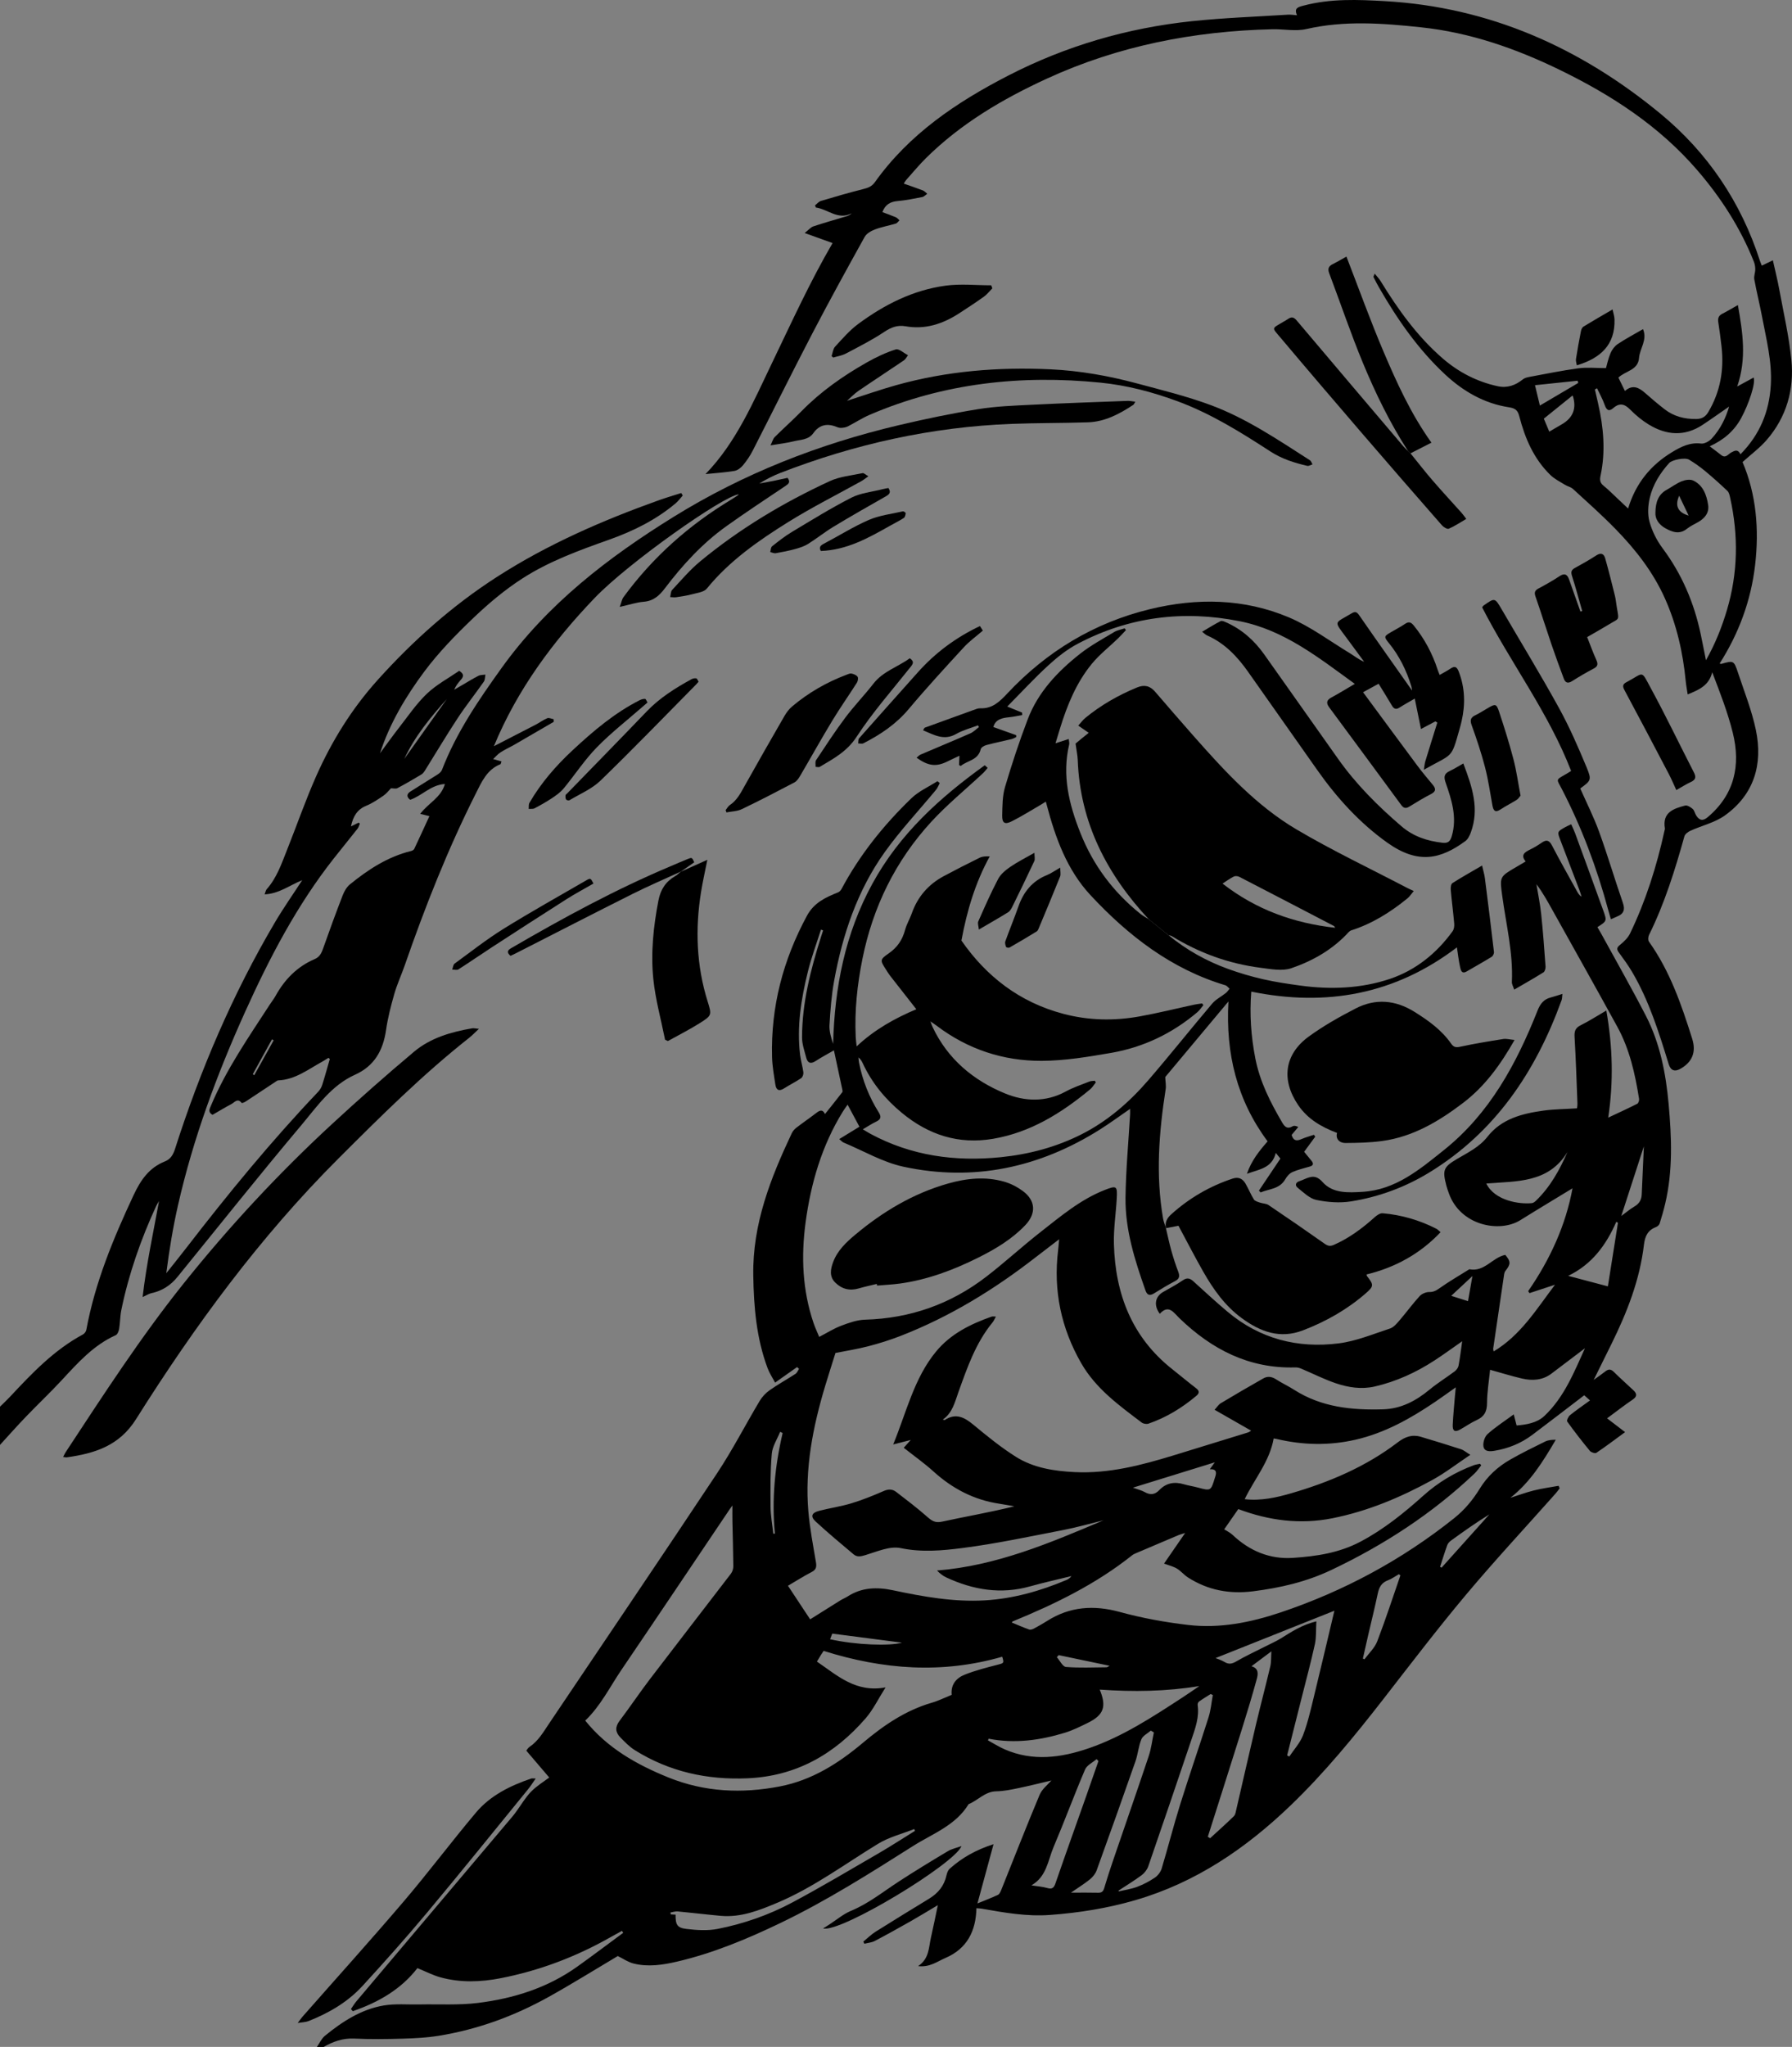 <?xml version="1.0" encoding="UTF-8"?><svg id="Layer_2" xmlns="http://www.w3.org/2000/svg" viewBox="0 0 225.23 257.112"><rect x="0" y="0" width="225.23" height="257.112" fill="#808080" stroke="none"/><defs><style>.cls-1{fill:#fff;}</style></defs><g id="Layer_1-2"><g><path d="m146.54,154.27c.222.933.415,1.874.673,2.796.254.904.541,1.802.877,2.678.212.552.149.886-.401,1.176-.898.473-1.773.996-2.634,1.536-.553.346-.876.229-1.088-.374-1.33-3.779-2.557-7.605-2.505-11.656.044-3.477.373-6.95.573-10.425.013-.216.002-.434.002-.717-1.294.889-2.512,1.789-3.789,2.593-7.623,4.801-15.876,6.572-24.694,4.674-2.611-.562-5.036-1.999-7.543-3.044-.144-.06-.255-.201-.531-.427.883-.54,1.68-1.028,2.539-1.554-.475-.887-.953-1.777-1.486-2.772-.233.338-.43.599-.601.875-2.641,4.273-4.018,8.998-4.681,13.929-.572,4.254-.399,8.494.996,12.61.2.59.469,1.156.717,1.76.955-.495,1.821-1.047,2.76-1.402.964-.365,1.995-.734,3.006-.762,5.656-.16,10.735-1.942,15.214-5.385,2.33-1.791,4.5-3.793,6.816-5.605,2.545-1.991,5.029-4.098,8.088-5.3,1.491-.585,1.603-.517,1.513,1.07-.108,1.91-.409,3.821-.356,5.724.174,6.29,2.272,11.718,7.335,15.716,1.003.792,1.982,1.617,2.997,2.393.453.346.406.637.024.957-1.802,1.512-3.781,2.723-6.006,3.488-.247.085-.648.023-.856-.135-2.857-2.159-5.78-4.269-7.614-7.471-2.515-4.391-3.513-9.116-2.895-14.167.048-.394.077-.791.133-1.388-1.087.832-2.043,1.556-2.99,2.292-5.21,4.049-10.789,7.459-16.943,9.852-1.329.517-2.7.945-4.08,1.304-1.355.353-2.747.566-4.103.837-.419,1.338-.871,2.735-1.294,4.142-1.546,5.145-2.577,10.373-2.111,15.78.183,2.126.594,4.234.948,6.342.098.581.049.95-.527,1.246-.951.49-1.857,1.069-2.987,1.73.945,1.43,1.869,2.828,2.788,4.218,1.408-.884,2.604-1.641,3.806-2.386.289-.179.614-.301.899-.485,1.784-1.153,3.695-1.206,5.706-.78,3.796.803,7.619,1.493,11.518,1.27,3.585-.205,7.008-1.177,10.312-2.574.227-.096.428-.256.604-.48-1.733.428-3.478.81-5.196,1.293-3.672,1.032-7.159.452-10.545-1.125-.416-.194-.788-.484-1.16-.866,7.46-.593,14.191-3.454,20.928-6.307-1.677.41-3.341.89-5.033,1.216-4.227.815-8.447,1.724-12.711,2.269-2.539.325-5.12.557-7.758.007-1.362-.284-2.973.445-4.423.88-.579.174-1.042.279-1.488-.097-1.604-1.35-3.219-2.691-4.759-4.114-.693-.64-.523-1.102.431-1.35,1.342-.349,2.728-.542,4.052-.944,1.377-.418,2.724-.958,4.045-1.538.598-.263,1.101-.267,1.581.103,1.325,1.022,2.663,2.033,3.917,3.139.571.503.998.783,1.837.601,3.013-.654,6.055-1.175,9.1-1.928-.631-.11-1.26-.232-1.893-.327-3.175-.477-5.882-1.891-8.262-4.045-1.153-1.044-2.433-1.946-3.745-2.983.258-.286.547-.608.885-.983-.711.183-1.376.354-2.209.568,1.688-4.112,2.627-8.329,5.391-11.677,1.835-2.223,4.328-3.446,6.979-4.381.12-.042.268-.005.539-.005-.176.31-.268.545-.42.73-2.123,2.58-3.187,5.686-4.295,8.768-.45,1.25-.733,2.586-1.963,3.443.154.029.224.067.256.046,1.369-.894,2.442-.354,3.572.582,1.724,1.428,3.474,2.856,5.361,4.044,2.227,1.401,4.813,1.797,7.4,1.923,4.277.209,8.358-.863,12.403-2.097,3.129-.955,6.255-1.923,9.381-2.888.104-.032.194-.107.388-.217-1.543-.882-3.024-1.729-4.596-2.628.283-.307.481-.645.775-.822,1.771-1.064,3.557-2.103,5.354-3.122.528-.299,1.06-.228,1.597.121.735.479,1.542.846,2.281,1.319,3.431,2.193,7.251,2.564,11.172,2.448,2.258-.067,4.129-1.063,5.845-2.482.999-.826,2.113-1.509,3.152-2.288.22-.165.435-.452.484-.715.189-1.006.309-2.025.459-3.067-1.186.825-2.311,1.652-3.479,2.412-2.321,1.51-4.813,2.651-7.512,3.273-1.668.384-3.336.125-4.918-.415-1.482-.506-2.892-1.226-4.34-1.835-.225-.095-.486-.156-.729-.148-5.785.171-10.487-2.248-14.556-6.176-.731-.706-1.351-1.785-2.473-.558-.797-1.062-.591-2.165.426-2.746.83-.474,1.68-.92,2.467-1.46.537-.368.896-.268,1.336.134,1.408,1.284,2.813,2.573,4.269,3.8,4.064,3.423,8.824,4.636,13.98,3.987,2.198-.276,4.327-1.169,6.458-1.868.467-.153.861-.636,1.207-1.038.854-.992,1.626-2.059,2.509-3.024.276-.302.801-.524,1.208-.518.563.009.907-.203,1.344-.512,1.193-.844,2.464-1.575,3.704-2.351,1.894.379,2.891-1.48,4.513-1.805.699.828.702,1.155.02,2.012-.083.105-.138.251-.158.386-.466,3.134-.926,6.269-1.385,9.404-.008.052.02.11.063.324,3.389-2.027,5.358-5.267,7.71-8.376-1.178.387-2.193.721-3.207,1.054-.055-.083-.111-.165-.166-.248,2.773-3.998,4.737-8.336,5.574-12.919-2.125,1.294-4.357,2.628-6.562,4.005-2.596,1.621-7.541.695-8.984-3.389-.114-.322-.231-.645-.317-.976-.508-1.959-.345-2.329,1.393-3.351,1.351-.794,2.76-1.467,3.783-2.769,1.777-2.263,4.376-2.909,7.04-3.278,1.349-.187,2.722-.191,4.211-.286.005-.053.065-.351.054-.646-.106-2.766-.196-5.533-.359-8.296-.042-.716.074-1.151.757-1.488,1.03-.508,2.001-1.138,3.233-1.854.811,4.583.912,8.973.239,13.451,1.27-.598,2.473-1.145,3.651-1.742.146-.074.258-.421.227-.616-.499-3.139-1.188-6.234-2.727-9.043-2.692-4.915-5.447-9.795-8.174-14.69-.607-1.089-1.208-2.181-1.999-3.228.204,1.258.466,2.509.599,3.775.229,2.183.389,4.373.546,6.562.018.245-.089.626-.267.737-1.166.732-2.367,1.407-3.671,2.166-.128-.397-.307-.68-.294-.955.17-3.665-.721-7.208-1.209-10.795-.33-2.426-.358-2.422,1.769-3.658.366-.212.729-.429,1.174-.691-.663-.796-.144-1.154.54-1.487.506-.247.996-.539,1.459-.86.595-.413.947-.355,1.31.343,1.01,1.944,2.095,3.849,3.152,5.768.135.244.282.482.564.668-.088-.277-.164-.559-.267-.831-.79-2.08-1.579-4.16-2.38-6.235-.424-1.1-.435-1.099.603-1.681.216-.121.446-.216.742-.358.183.418.359.768.493,1.135,1.187,3.237,2.375,6.473,3.543,9.717.469,1.302.447,1.31-.74,2.07.15.26.308.52.454.787,1.885,3.444,3.833,6.855,5.632,10.344,1.788,3.467,2.519,7.264,2.865,11.115.374,4.158.542,8.331-.425,12.451-.201.854-.442,1.701-.708,2.537-.058.182-.274.373-.46.444-1.021.386-1.384,1.133-1.51,2.201-.521,4.423-2.12,8.504-4.075,12.459-.718,1.452-1.436,2.905-2.241,4.534.56-.406,1.01-.708,1.432-1.045.392-.314.705-.35,1.097.04.806.802,1.664,1.55,2.488,2.334.441.42.439.769-.122,1.148-1.009.681-1.97,1.434-3.214,2.351.748.572,1.439,1.101,2.264,1.732-1.33.972-2.449,1.822-3.614,2.601-.157.105-.655-.054-.812-.244-.989-1.2-1.945-2.429-2.853-3.692-.088-.123.144-.625.353-.794.791-.638,1.633-1.211,2.515-1.852-.324-.29-.594-.532-.725-.649-2.219,1.694-4.365,3.353-6.535,4.98-1.401,1.051-2.987,1.699-4.71,1.987-.568.095-1.3.156-1.421-.53-.086-.487.153-1.234.517-1.562.961-.87,2.069-1.576,3.291-2.474.132.512.231.899.358,1.392,1.194-.093,2.551-.308,3.489-1.192,2.514-2.369,3.755-5.556,5.104-8.508-1.366,1.034-2.786,2.109-4.207,3.183-1.134.857-2.417.922-3.724.618-1.294-.302-2.567-.699-3.995-1.095-.138,1.39-.378,2.793-.384,4.198-.005,1.058-.354,1.691-1.294,2.117-.716.325-1.372.785-2.06,1.175-.689.39-.994.222-.956-.598.055-1.198.18-2.392.277-3.588.025-.312.06-.623.106-1.1-.942.664-1.765,1.265-2.609,1.835-3.092,2.092-6.315,3.9-9.996,4.744-3.34.765-6.662.683-9.981-.109-.105-.025-.215-.033-.302-.046-.508,2.886-2.408,5.067-3.644,7.627,2.046.231,3.967-.197,5.849-.744,4.808-1.399,9.381-3.336,13.4-6.404.914-.697,1.809-1.014,2.899-.687,1.68.504,3.36,1.012,5.028,1.555.358.117.665.391,1.184.707-1.695,1.132-3.175,2.283-4.797,3.172-3.958,2.167-8.096,3.912-12.545,4.796-4.041.803-7.963.296-11.82-1.154-.603.866-1.199,1.723-1.77,2.543.368.241.76.423,1.058.705,2.131,2.018,4.683,3.074,7.565,2.883,2.922-.193,5.809-.612,8.511-2.041,2.935-1.553,5.461-3.599,7.907-5.79,1.865-1.67,3.972-2.927,6.307-3.799.254-.095.53-.128.796-.189l.163.191c-.283.348-.531.734-.854,1.039-5.323,5.041-11.372,8.966-17.975,12.102-3.153,1.498-6.425,2.252-9.848,2.684-2.971.375-5.678-.133-8.187-1.74-.497-.319-.887-.811-1.391-1.115-.451-.272-.991-.394-1.613-.628.801-1.161,1.651-2.393,2.652-3.843-.444.142-.644.189-.831.268-1.773.748-3.545,1.5-5.315,2.256-.181.077-.369.159-.522.28-4.548,3.623-9.703,6.131-15.034,8.315-.017.007-.023.04-.075.136.729.298,1.443.615,2.178.874.17.06.43-.037.612-.134.55-.292,1.093-.6,1.619-.934,2.885-1.835,5.897-2.031,9.177-1.133,2.796.766,5.684,1.288,8.565,1.625,3.973.465,7.85-.308,11.622-1.575,7.948-2.67,15.227-6.584,21.809-11.831,1.322-1.054,2.356-2.304,3.215-3.704.971-1.584,2.277-2.77,3.848-3.666,1.427-.814,2.905-1.541,4.381-2.265.383-.188.84-.224,1.334-.22-1.589,2.699-3.199,5.327-5.71,7.292.99-.316,1.968-.682,2.975-.932,1.016-.253,2.059-.39,3.091-.578.044.106.087.211.131.317-.181.231-.35.473-.545.692-3.745,4.213-7.59,8.342-11.214,12.659-3.567,4.249-6.936,8.667-10.344,13.05-3.658,4.704-7.426,9.312-11.725,13.44-5.617,5.395-11.918,9.68-19.471,11.879-3.521,1.024-7.095,1.599-10.756,1.867-2.931.214-5.737-.287-8.571-.786-.162-.029-.329-.031-.679-.061-.063,2.864-1.171,5.081-3.887,6.247-1.04.446-1.975,1.201-3.442,1.025,1.406-.926,1.325-2.323,1.61-3.568.299-1.305.56-2.619.871-4.089-1.198.711-2.298,1.387-3.419,2.023-1.492.847-2.991,1.683-4.51,2.478-.39.204-.869.237-1.307.349l-.13-.269c.513-.42.991-.898,1.547-1.248,2.235-1.409,4.493-2.781,6.746-4.161,1.111-.681,1.875-1.608,2.158-2.917.063-.293.188-.634.399-.824,1.54-1.383,3.304-2.374,5.516-3.088-.692,2.544-1.332,4.9-2.023,7.442.996-.409,1.799-.71,2.572-1.076.191-.091.323-.38.414-.605,1.605-3.991,3.163-8.001,4.829-11.966.308-.733,1.044-1.284,1.479-1.796-1.267.296-2.715.663-4.176.966-.908.188-1.834.377-2.756.393-1.423.026-2.291,1.139-3.474,1.615-1.635,2.686-4.534,3.707-6.991,5.262-5.438,3.442-10.881,6.891-16.696,9.682-4.185,2.009-8.456,3.787-12.988,4.84-1.793.416-3.625.691-5.446.23-.696-.176-1.324-.621-1.972-.937-2.807,1.665-5.718,3.482-8.711,5.146-4.301,2.391-8.879,4.067-13.739,4.861-1.501.245-3.036.325-4.559.371-2.04.061-4.087.088-6.124-.01-1.428-.069-2.648.373-3.838,1.054h-.851c.335-.475.585-1.053,1.018-1.407,2.188-1.788,4.555-3.324,7.377-3.804,1.464-.249,2.995-.1,4.496-.131,2.465-.05,4.956.111,7.389-.194,4.457-.558,8.704-1.887,12.431-4.543,1.95-1.39,3.861-2.837,5.79-4.258l-.154-.247c-.481.265-.964.526-1.442.797-4.332,2.46-8.942,4.202-13.814,5.151-2.501.487-5.07.578-7.574-.116-.938-.26-1.821-.722-2.88-1.153-2.029,2.637-4.901,4.306-8.123,5.407-.077-.089-.153-.177-.23-.266.23-.329.436-.678.694-.984,6.551-7.758,13.107-15.511,19.661-23.267.165-.195.312-.405.463-.611.604-.825,1.125-1.732,1.832-2.454.707-.721,1.6-1.257,2.272-1.768-.924-1.082-1.871-2.191-2.88-3.373.05-.06.189-.328.407-.475,1.095-.737,1.731-1.851,2.443-2.911,7.042-10.478,14.133-20.923,21.115-31.441,1.946-2.931,3.561-6.083,5.369-9.109.311-.52.769-1.002,1.264-1.349,1.045-.732,2.167-1.349,3.237-2.047.198-.129.295-.414.438-.627-.081-.074-.163-.147-.244-.221-.861.609-1.721,1.217-2.76,1.951-.332-.627-.706-1.181-.935-1.79-1.415-3.768-1.746-7.689-1.808-11.695-.1-6.447,2.171-12.183,4.836-17.835.127-.27.35-.523.588-.706.83-.639,1.698-1.23,2.528-1.869.435-.335.786-.435,1.059.163.744-.931,1.473-1.828,2.175-2.746.075-.098.007-.324-.027-.484-.33-1.559-.667-3.116-1.023-4.774-.72.416-1.524.84-2.284,1.334-.613.399-1.013.292-1.193-.4-.219-.844-.531-1.706-.53-2.56.007-4.333,1.076-8.478,2.368-12.573.092-.29.189-.579.283-.868-.092-.03-.184-.06-.277-.091-.551,1.744-1.195,3.464-1.633,5.236-.854,3.448-1.421,6.943-.982,10.518.089.729.315,1.44.408,2.168.03.234-.092.606-.27.726-.7.473-1.464.848-2.177,1.302-.636.406-.973.165-1.071-.48-.176-1.155-.388-2.317-.418-3.481-.165-6.316,1.392-12.197,4.387-17.739.891-1.65,2.348-2.305,3.911-2.935.175-.07.342-.253.434-.426,2.291-4.294,5.302-8.037,8.777-11.39.925-.893,2.177-1.442,3.279-2.15.096.079.191.159.287.238-.152.281-.262.597-.461.838-2.154,2.609-4.487,5.087-6.45,7.834-3.453,4.83-5.309,10.376-6.366,16.189-.331,1.818-.47,3.678-.58,5.526-.047.786.206,1.59.458,2.378.183-7.09,1.493-13.83,4.928-20.113,3.434-6.28,8.505-10.841,14.133-14.89.12.111.24.221.36.332-.195.223-.371.466-.586.667-2.181,2.039-4.513,3.936-6.525,6.131-4.479,4.887-7.314,10.67-8.63,17.205-.651,3.235-.997,6.489-.841,9.791.017.362.07.722.117,1.186,2.253-2.113,4.794-3.524,7.502-4.665-1.108-1.412-2.206-2.806-3.296-4.207-.192-.246-.352-.517-.521-.78-.733-1.145-.797-1.241.34-2.025,1.098-.757,1.731-1.71,2.069-2.971.19-.709.589-1.359.835-2.056.735-2.09,2.084-3.64,4.012-4.675,1.498-.804,3.014-1.577,4.54-2.325.347-.17.773-.179,1.246-.159-1.811,3.295-2.856,6.793-3.558,10.568,3.102,4.471,7.273,7.744,12.812,9.207,3.196.844,6.373.899,9.575.324,2.313-.416,4.599-.986,6.898-1.482.319-.069.646-.101.969-.15.052.07.105.141.158.211-.253.301-.469.645-.764.895-3.158,2.675-6.789,4.406-10.836,5.106-2.882.498-5.811.987-8.721,1-4.829.021-9.291-1.448-13.201-4.41-.202-.153-.415-.29-.787-.548.135.349.194.539.278.718,1.901,4.03,5.127,6.699,9.098,8.335,2.447,1.008,5.107,1.133,7.625-.24.939-.512,1.97-.854,2.968-1.251.21-.084.459-.071.69-.102.043.069.086.137.13.205-.234.292-.428.634-.71.867-3.61,2.994-7.52,5.426-12.219,6.221-4.308.729-8.086-.48-11.458-3.268-2.104-1.739-3.769-3.769-4.918-6.244-.118-.254-.262-.496-.531-.716.024.218.031.439.073.653.438,2.235,1.264,4.32,2.472,6.241.362.576.282.891-.321,1.177-.534.253-1.03.587-1.673.962.368.218.658.405.962.569,5.149,2.771,10.652,3.516,16.397,2.931,3.536-.36,6.935-1.264,10.1-2.858,3.266-1.645,6.022-4.03,8.409-6.795,2.734-3.167,5.339-6.447,8.044-9.639.46-.542,1.153-.88,1.721-1.334.18-.144.308-.354.46-.534-.173-.148-.324-.374-.524-.433-6.795-2.034-12.205-6.22-16.953-11.319-2.955-3.173-4.41-7.198-5.505-11.346-.028-.107-.058-.213-.111-.404-.22.138-.397.257-.58.363-1.226.71-2.427,1.472-3.691,2.107-.894.45-1.234.232-1.211-.75.029-1.188.022-2.428.353-3.548.848-2.865,1.788-5.71,2.851-8.501,1.306-3.431,3.763-6.018,6.578-8.237,1.326-1.045,2.835-1.858,4.287-2.732.393-.237.879-.316,1.323-.468.054.074.107.148.161.223-.33.348-.648.709-.993,1.042-1.103,1.065-2.333,2.021-3.3,3.198-1.937,2.359-3.082,5.16-3.979,8.064-.183.593-.361,1.188-.582,1.913.596-.193,1.078-.349,1.664-.539.025.278.098.499.053.691-.914,3.878-.021,7.499,1.404,11.094,1.62,4.085,4.146,7.445,7.541,10.17.328.263.706.461,1.06.69.834.671,1.667,1.342,2.5,2.014,2.24,1.836,4.736,3.229,7.442,4.213,1.44.523,2.922.959,4.415,1.301,1.541.353,3.112.584,4.68.798,3.824.522,7.667.378,11.3-.848,3.191-1.077,5.842-3.187,7.854-5.983.174-.242.227-.638.2-.951-.123-1.422-.312-2.838-.437-4.26-.024-.276.036-.714.215-.828,1.159-.739,2.36-1.409,3.724-2.204.145.641.294,1.115.356,1.601.395,3.083.777,6.168,1.138,9.255.022.193-.122.505-.283.605-1.033.636-2.094,1.227-3.143,1.837-.657.382-.751-.203-.833-.564-.181-.801-.268-1.624-.396-2.459-7.776,5.919-16.426,7.483-25.849,5.559-.226,2.866-.03,5.619.511,8.391.577,2.953,1.898,5.526,3.383,8.063.345.589.676.835,1.314.459.161-.095.397-.06.7.092-.279.333-.557.665-.834.995.192.706.593.811,1.214.536.51-.226,1.056-.37,1.587-.55.055.078.11.156.165.234-.457.622-.913,1.244-1.395,1.901.331.403.639.77.938,1.145.251.315.241.566-.193.697-.745.225-1.516.393-2.222.707-.363.162-.689.542-.896.902-.717,1.246-2.021,1.192-3.091,1.653-.074-.075-.147-.15-.221-.226.89-1.326,1.78-2.652,2.701-4.025-.146-.18-.3-.369-.579-.714-.473,1.917-2.051,2.051-3.628,2.622.575-1.666,1.535-2.853,2.6-4.073-3.833-5.152-5.293-11.002-4.923-17.572-2.8,3.348-5.438,6.5-7.944,9.495.026.595.125,1.071.055,1.52-.845,5.414-1.271,10.833-.322,16.28.072.413.25.807.379,1.21,0,0-.02-.023-.02-.023Zm-72.985,61.852c2.79,3.468,6.485,5.539,10.46,7.147,4.532,1.833,9.223,2.041,13.986,1.125,4.032-.775,7.366-2.882,10.465-5.491,2.585-2.176,5.351-4.07,8.653-5.025.851-.246,1.657-.653,2.494-.991-.133-1.318.604-2.125,1.653-2.539,1.323-.523,2.716-.88,4.098-1.235.805-.207.854-.196.601-1.013-7.542,2.179-14.985,1.618-22.446-.733-.081.121-.227.33-.362.545-.148.235-.287.476-.48.8,2.578,1.758,4.897,3.941,8.627,3.239-.917,1.444-1.561,2.798-2.506,3.887-3.916,4.512-8.736,7.265-14.823,7.532-5.088.223-9.837-.817-14.179-3.528-.684-.427-1.27-1.036-1.841-1.62-.612-.626-.671-1.293-.094-2.056,1.317-1.742,2.535-3.56,3.859-5.296,3.369-4.416,6.777-8.8,10.152-13.21.186-.243.296-.612.294-.922-.014-1.883-.075-3.766-.112-5.649-.012-.603-.002-1.207-.002-1.987-.195.273-.276.381-.352.493-4.529,6.72-9.041,13.45-13.594,20.153-1.462,2.153-2.619,4.533-4.551,6.375Zm50.711,2.275c-.032.069-.064.139-.096.208.703.381,1.382.815,2.111,1.133,3.529,1.536,7.073,1.055,10.548-.135,4.276-1.463,8.038-3.94,11.802-6.389.711-.463,1.406-.951,2.109-1.427-4.18.688-8.328.738-12.52.443.89,2.148.509,3.199-1.522,4.192-.934.457-1.878.928-2.867,1.23-3.125.953-6.307,1.389-9.567.746Zm27.541,12.319l.288.182c1-.918,2.017-1.82,2.987-2.77.196-.192.24-.561.31-.859.819-3.523,1.613-7.053,2.447-10.573.585-2.467,1.237-4.917,1.819-7.385.13-.55.089-1.14.138-1.888-.956.716-1.715,1.285-2.503,1.875.973.281.82,1.037.658,1.63-.576,2.112-1.214,4.207-1.869,6.295-1.412,4.501-2.849,8.995-4.275,13.491Zm13.641-27.06c-.061,1.082.005,2.003-.184,2.866-.501,2.281-1.111,4.538-1.681,6.804-.601,2.391-1.205,4.78-1.808,7.171.091.047.182.094.274.141.588-.885,1.35-1.702,1.722-2.671.59-1.536.957-3.164,1.35-4.77.9-3.676,1.759-7.363,2.594-10.875-4.98,1.983-10.011,3.987-14.937,5.948.267.113.735.255,1.143.499.526.314.924.233,1.45-.072,1.196-.695,2.458-1.276,3.692-1.904.647-.33,1.32-.619,1.935-1.001,1.322-.821,2.617-1.686,4.45-2.135Zm-24.856,33.816c.003.037.007.074.01.11.777-.186,1.581-.297,2.322-.577.78-.294,1.539-.691,2.23-1.158.374-.253.721-.707.852-1.141.806-2.672,1.491-5.382,2.324-8.045,1.146-3.669,2.411-7.3,3.572-10.964.283-.893.361-1.853.533-2.782-.091-.043-.182-.085-.274-.128-.49.312-.991.609-1.463.946-.109.077-.189.301-.169.44.218,1.504-.286,2.879-.75,4.253-1.801,5.338-3.613,10.671-5.454,15.995-.147.426-.479.855-.841,1.124-.929.69-1.923,1.291-2.891,1.928Zm-25.589-7.498c-.033-.076-.067-.152-.1-.229-1.517.603-3.153,1.007-4.53,1.845-4.176,2.542-8.111,5.488-12.654,7.405-2.301.971-4.597,1.881-7.155,1.649-1.801-.164-3.597-.385-5.397-.553-.293-.027-.599.087-.899.136l.035.238c.204.012.408.024.608.035-.01,1.252.184,1.653,1.367,1.793,1.3.154,2.672.243,3.941-.008,3.249-.64,6.39-1.734,9.314-3.291,3.687-1.964,7.282-4.106,10.898-6.203,1.548-.898,3.049-1.876,4.572-2.818Zm30.023-12.365c-.127-.076-.253-.153-.38-.229-.409.357-1.0.636-1.188,1.086-.365.878-.434,1.877-.75,2.782-1.595,4.567-3.22,9.123-4.868,13.671-.154.426-.479.843-.832,1.129-.71.576-1.494,1.058-2.405,1.688,1.266,0,2.337-.019,3.406.009.443.012.644-.139.772-.574.354-1.202.748-2.394,1.153-3.58,1.482-4.34,2.995-8.669,4.448-13.019.318-.952.434-1.973.643-2.962Zm-6.968,3.601c-.076-.083-.152-.166-.228-.249-.497.431-1.221.765-1.454,1.311-1.373,3.214-2.581,6.499-3.949,9.715-.723,1.698-.87,3.74-2.795,4.833.776.123,1.403.161,1.991.333.608.178.833-.003,1.035-.589,1.254-3.631,2.553-7.247,3.833-10.869.528-1.493,1.045-2.99,1.567-4.485Zm58.956-76.518c-2.393,3.947-6.417,3.658-10.207,3.969,1.064,2.173,4.171,2.626,5.734,2.462.175-.018.36-.16.497-.291,1.812-1.736,2.99-3.887,3.975-6.14Zm5.074,16.887c.424-2.671.845-5.329,1.267-7.986-.069-.041-.138-.083-.207-.124-1.274,2.913-3.067,5.359-6.052,6.79,1.734.459,3.284.869,4.992,1.32Zm-59.695,25.286c.652.239,1.105.342,1.494.561.689.389,1.271.32,1.81-.245.877-.92,1.921-1.093,3.106-.742.568.169,1.161.253,1.734.406,1.654.444,1.652.45,2.164-1.237.008-.027.02-.053.029-.081.181-.547.214-1.014-.673-.979.231-.317.387-.532.63-.867-3.467,1.072-6.794,2.101-10.293,3.183Zm33.618,11.019l-.191-.148c-.462.262-.9.588-1.391.772-.786.295-1.095.862-1.259,1.643-.37,1.756-.805,3.498-1.21,5.247-.226.977-.444,1.956-.666,2.933.067.031.135.062.202.092.546-.748,1.282-1.422,1.604-2.258,1.051-2.729,1.952-5.516,2.911-8.281Zm30.602-53.895c-.982,3.026-1.902,5.862-2.839,8.75.562-.411,1.081-.855,1.66-1.196.602-.354.88-.835.908-1.517.081-1.956.174-3.912.27-6.038Zm-25.616,52.815c.063.036.127.072.19.108,2.003-2.231,4.005-4.461,6.008-6.692-1.673,1.036-3.251,2.153-4.817,3.288-.196.142-.395.349-.475.569-.327.9-.608,1.816-.906,2.726Zm-82.628-16.803c-.106-.05-.212-.099-.318-.149-.365.916-.967,1.811-1.048,2.751-.19,2.208-.177,4.438-.154,6.658.012,1.129.222,2.256.342,3.384l.206-.006c-.418-4.274-.004-8.479.971-12.639Zm5.963,25.905c3.272.726,7.488.868,9.034.428-2.668-.346-5.683-.737-8.762-1.137-.071.185-.17.443-.272.708Zm28.728,1.993c-.076.088-.151.175-.227.263.379.427.732,1.19,1.143,1.224,1.686.138,3.39.056,5.087.043.116-.001.23-.105.4-.189-2.19-.459-4.296-.9-6.402-1.341Zm52.005-47.614c-.933.869-1.768,1.647-2.666,2.483.73.233,1.387.442,2.11.673.188-1.069.359-2.038.555-3.156Z"/><path d="m0,176.691c.422-.416.859-.818,1.264-1.251,2.76-2.956,5.545-5.88,9.161-7.821.192-.103.385-.36.424-.574,1.098-5.951,3.386-11.462,5.932-16.905.9-1.925,1.962-3.465,3.95-4.258.707-.282,1.03-.828,1.265-1.561,3.187-9.95,7.268-19.505,12.582-28.5,1.041-1.762,2.222-3.439,3.405-5.26-1.575.629-2.906,1.701-4.723,1.78.12-.309.145-.519.26-.648,1.263-1.417,1.859-3.186,2.543-4.902,1.234-3.096,2.327-6.255,3.678-9.298,1.961-4.418,4.488-8.487,7.74-12.098,4.472-4.966,9.414-9.359,15.03-12.964,6.351-4.076,13.214-7.062,20.287-9.592.93-.333,1.881-.609,2.822-.911.064.104.128.208.193.313-.302.334-.57.709-.911.996-2.486,2.085-5.337,3.487-8.372,4.564-3.75,1.33-7.513,2.697-10.869,4.857-2.219,1.428-4.282,3.164-6.197,4.994-2.195,2.098-4.347,4.303-6.156,6.734-2.317,3.113-4.32,6.472-5.551,10.238.793-1.07,1.563-2.157,2.383-3.205,1.141-1.458,2.191-3.022,3.518-4.286,1.203-1.146,2.726-1.952,4.061-2.875.746.481.465.831.147,1.195-.298.342-.577.699-.782,1.184.357-.208.715-.416,1.073-.623.658-.381,1.304-.787,1.982-1.129.252-.127.579-.103.872-.148-.062.299-.04.658-.201.887-1.078,1.54-2.253,3.013-3.285,4.582-1.421,2.159-2.741,4.386-4.113,6.579-.117.187-.264.385-.446.494-.993.593-1.991,1.181-3.014,1.72-.216.114-.541.017-.811.017-.273.274-.564.667-.945.927-.698.475-1.412.961-2.185,1.278-1.151.473-1.639,1.366-1.902,2.586.35-.172.652-.32.953-.469l.166.107c-.092.214-.144.46-.283.637-.986,1.254-1.998,2.486-2.985,3.738-4.652,5.902-8.098,12.511-11.179,19.339-3.527,7.814-6.497,15.824-8.402,24.204-.638,2.805-1.108,5.648-1.478,8.567.853-1.077,1.717-2.144,2.556-3.231,5.223-6.769,10.642-13.371,16.536-19.565.225-.236.408-.551.507-.863.342-1.077.639-2.169.953-3.256-.061-.045-.121-.09-.182-.135-.248.153-.49.318-.745.458-1.777.974-3.415,2.28-5.565,2.369-.097.004-.197.084-.286.143-1.262.836-2.52,1.678-3.787,2.507-.155.102-.478.231-.516.182-.513-.655-.894-.067-1.279.137-.817.433-1.609.914-2.386,1.36-.58-.339-.381-.704-.205-1.123,1.923-4.582,4.746-8.631,7.429-12.763.233-.358.503-.695.709-1.067,1.147-2.071,2.723-3.675,4.913-4.611.568-.243.827-.681,1.028-1.252.795-2.258,1.619-4.506,2.482-6.739.198-.511.504-1.058.917-1.393,2.306-1.875,4.771-3.482,7.707-4.198.14-.034.318-.134.375-.254.666-1.407,1.312-2.824,1.909-4.12-.38-.093-.711-.175-1.16-.286,1.068-1.395,2.61-2.025,3.108-3.75-1.766.099-2.889,1.489-4.373,1.984-.488-.388-.412-.753.033-1.039,1.13-.726,2.284-1.414,3.415-2.139.22-.141.465-.346.554-.578,1.8-4.677,4.585-8.747,7.483-12.786,5.766-8.037,13.379-13.89,21.641-19.005,8.776-5.433,18.257-9.141,28.262-11.502,3.314-.782,6.656-1.479,10.016-2.023,2.245-.364,4.542-.44,6.82-.554,3.982-.2,7.968-.332,11.952-.483.289-.011.582.06.972.104-.135.215-.17.337-.251.391-1.744,1.151-3.575,2.128-5.71,2.198-3.2.105-6.404.073-9.602.196-10.039.384-19.716,2.536-29.078,6.168-.906.351-1.774.802-2.622,1.325.603-.112,1.208-.217,1.809-.338.596-.12,1.19-.256,1.747-.377.402.551.116.761-.257,1.011-2.494,1.677-5.008,3.326-7.452,5.074-3.007,2.152-5.491,4.859-7.72,7.801-.696.919-1.437,1.581-2.656,1.679-.903.072-1.788.373-3.011.645.211-.561.27-.951.475-1.231,3.668-5.01,8.216-9.038,13.509-12.228.291-.175.573-.366.857-.554.045-.03.075-.083.112-.126-1.927.194-13.882,8.605-18.117,13.029-5.224,5.457-9.707,11.478-12.653,18.609,1.75-.9,3.503-1.794,5.249-2.702.494-.257.948-.603,1.459-.813.215-.088.53.073.8.121.004.111.007.223.011.334-1.635.951-3.268,1.907-4.907,2.85-.586.337-1.208.613-1.774.978-.358.232-.644.578-.934.847.393.11.714.199,1.05.293-.087.249-.091.335-.125.348-1.724.685-2.382,2.255-3.143,3.768-3.489,6.939-6.335,14.146-8.883,21.48-.421,1.211-.966,2.384-1.319,3.613-.429,1.496-.82,3.018-1.042,4.556-.369,2.559-1.488,4.511-3.893,5.59-2.982,1.337-4.784,4.003-6.775,6.368-5.28,6.271-10.385,12.691-15.561,19.051-.856,1.052-1.933,1.741-3.267,2.023-.29.061-.555.241-1.098.487.488-4.173,1.345-8.095,2.065-12.06-.124.214-.265.42-.368.644-1.922,4.184-3.439,8.509-4.369,13.029-.16.777-.147,1.589-.276,2.374-.047.289-.206.7-.426.799-2.771,1.244-4.741,3.439-6.75,5.612-1.448,1.567-3.005,3.031-4.483,4.571C2.183,179.066,1.102,180.29,0,181.493c0-1.6,0-3.201,0-4.801Zm56.157-88.88c-2.05,2.293-4.025,4.672-5.343,7.516,1.781-2.505,3.562-5.01,5.343-7.516Zm-24.384,47.118c.06.043.12.087.18.131.814-1.463,1.629-2.926,2.443-4.389-.071-.039-.141-.078-.212-.117-.804,1.458-1.607,2.917-2.411,4.375Z"/><path d="m172.779,34.37c.3.374.558.633.744.936,2.191,3.573,4.621,6.961,7.802,9.714,2.003,1.734,4.317,2.932,6.921,3.493,1.191.257,2.22-.104,3.155-.861.216-.175.533-.255.816-.308,2.053-.379,4.1-.804,6.167-1.08,1.098-.147,2.231-.026,3.465-.026.143-.489.289-1.223.579-1.894.186-.431.516-.873.9-1.129.983-.655,2.033-1.208,3.178-1.874.572,1.372-.411,2.441-.5,3.614-.119,1.574-1.717,1.619-2.594,2.479.259.53.525,1.072.821,1.676.978-.856,1.772-.425,2.56.274.787.698,1.593,1.377,2.423,2.021,1.169.907,2.519,1.247,3.986,1.227.692-.009,1.147-.265,1.507-.873,1.517-2.556,1.998-5.313,1.664-8.24-.117-1.021-.251-2.041-.409-3.056-.077-.489.046-.815.498-1.046.617-.315,1.212-.674,1.967-1.099.609,3.45,1.124,6.718-.085,10.229.824-.448,1.444-.785,2.067-1.125.274.679-.599,3.315-1.573,5.104-.894,1.643-2.23,2.752-3.95,3.535.506.384.985.728,1.443,1.098.564.455.885-.12,1.259-.321.463-.249.843-.445,1.164.223,2.428-2.459,3.625-5.355,3.815-8.715.166-2.924-.563-5.727-1.099-8.555-.297-1.569-.687-3.12-.976-4.691-.073-.4.119-.843.121-1.266.001-.32-.056-.661-.174-.958-1.693-4.253-4.139-8.045-7.107-11.489-4.771-5.537-10.746-9.42-17.235-12.582-5.551-2.705-11.314-4.718-17.476-5.374-4.822-.513-9.638-.883-14.462.222-1.341.307-2.816-.013-4.229.02-9.852.228-19.376,2.079-28.368,6.211-5.535,2.543-10.775,5.625-15.169,9.964-.889.878-1.687,1.851-2.522,2.785-.091.101-.151.23-.279.431.836.294,1.626.556,2.401.856.205.08.366.276.548.419-.209.142-.402.367-.63.412-1.026.202-2.058.41-3.097.503-.907.081-1.55.424-1.911,1.39.564.212,1.135.41,1.69.646.175.075.307.253.46.383-.156.141-.29.356-.471.411-.867.261-1.769.416-2.612.735-.487.184-1.057.509-1.295.938-2.237,4.029-4.46,8.067-6.59,12.154-2.538,4.87-4.972,9.795-7.473,14.684-.335.655-.758,1.28-1.227,1.846-.267.322-.686.645-1.079.71-1.222.201-2.464.279-3.636.399,3.891-4.003,6.035-9.126,8.424-14.087,2.417-5.018,4.723-10.089,7.55-14.933-1.11-.399-2.172-.781-3.508-1.262.488-.382.756-.722,1.098-.836,1.369-.457,2.761-.842,4.143-1.26.239-.073.468-.182.684-.384-1.738.91-3.015-.525-4.515-.72-.038-.089-.075-.178-.113-.267.248-.193.468-.479.748-.562,1.759-.526,3.525-1.038,5.305-1.487.598-.151,1.082-.317,1.47-.861,4.307-6.04,10.248-10.035,16.689-13.358,7.291-3.762,15.053-6.024,23.189-6.875,3.999-.419,8.028-.56,12.043-.815.353-.022.712.043,1.142.073-.415-.923.151-1.033.834-1.214,3.377-.894,6.808-.751,10.231-.557,13.133.746,24.568,5.854,34.627,14.15,5.915,4.879,10.111,11.091,12.49,18.475.06.186.141.366.232.599.439-.212.851-.412,1.392-.674.288,1.299.587,2.476.806,3.668.541,2.944,1.222,5.877,1.52,8.847.372,3.715-.609,7.162-3.082,10.03-.877,1.016-1.984,1.831-3.054,2.799,1.736,4.075,2.099,8.475,1.576,12.956-.519,4.449-2.042,8.564-4.457,12.351.105.024.165.059.212.046,1.546-.433,1.581-.446,2.105,1.13.79,2.375,1.728,4.726,2.238,7.165.901,4.312-.215,8.104-3.887,10.737-1.256.901-2.886,1.268-4.326,1.921-.306.139-.688.418-.769.708-1.182,4.238-2.49,8.425-4.444,12.382-.115.232-.147.654-.014.841,2.637,3.693,4.088,7.918,5.435,12.192q.78,2.476-1.44,3.762-1.137.659-1.517-.584c-1.226-3.977-2.463-7.951-4.59-11.561-.504-.857-1.1-1.661-1.685-2.466-.313-.43-.202-.64.193-.96.48-.39.971-.865,1.235-1.412,1.978-4.103,3.341-8.422,4.318-12.869.025-.112.074-.23.057-.336-.333-2.014,1.1-2.474,2.539-2.856.269-.071.694.196.95.419.218.189.274.555.441.817.422.662.857.723,1.454.22,3.362-2.834,4.165-6.502,3.15-10.6-.632-2.555-1.597-5.027-2.586-7.608-.391,1.653-1.631,2.203-3.084,2.788-.091-.608-.192-1.124-.243-1.645-.349-3.604-1.135-7.096-2.616-10.408-1.5-3.355-3.733-6.194-6.273-8.785-1.69-1.724-3.498-3.331-5.278-4.963-.273-.25-.694-.329-1.019-.531-.621-.385-1.301-.719-1.818-1.219-2.088-2.024-3.199-4.61-3.914-7.377-.2-.773-.507-1.015-1.32-1.141-3.086-.475-5.715-1.99-7.983-4.098-3.39-3.151-6.01-6.914-8.311-10.916-.252-.439-.485-.889-.712-1.341-.025-.049.047-.147.148-.426Zm41.638,48.565c1.185-2.103,1.994-4.154,2.63-6.287,1.395-4.674,1.462-9.381.41-14.122-.066-.297-.134-.659-.333-.849-.915-.871-1.857-1.717-2.829-2.522-.63-.521-1.306-.998-2.006-1.418-.511-.306-2.131.018-2.496.423-1.141,1.265-2.043,2.702-2.435,4.354-.228.962-.298,2.077-.041,3.012.324,1.175.907,2.347,1.637,3.325,2.412,3.229,3.953,6.821,4.789,10.746.224,1.05.425,2.104.674,3.338Zm-13.69-34.168c-.09.052-.18.104-.269.156.133.58.267,1.16.399,1.741.687,3.004.963,6.031.312,9.073-.125.586-.064.927.397,1.294.598.476,1.134,1.032,1.695,1.556.44.411.878.825,1.369,1.288.964-3.175,2.836-5.455,5.541-7.09,1.131-.684,2.234-1.235,3.627-1.069.417.05,1.002-.268,1.316-.602,1.147-1.218,1.83-2.712,2.211-4.044-1.006.696-2.151,1.517-3.326,2.293-2.26,1.494-4.551,1.319-6.778-.04-.84-.513-1.625-1.161-2.318-1.864-.713-.724-1.334-.899-2.138-.198-.539.471-.846.268-1.075-.391-.252-.725-.638-1.403-.966-2.102Zm-6.688,3.821c.194.463.432,1.03.685,1.632.563-.33,1.071-.63,1.582-.926q2.105-1.22,1.386-3.537c-.007-.022-.032-.037-.059-.068-1.177.95-2.353,1.898-3.593,2.899Zm-.497-1.646c1.679-.989,3.251-1.914,4.822-2.84-.026-.093-.051-.186-.077-.279-1.769.185-3.538.37-5.359.56.223.931.408,1.703.613,2.559Z"/><path d="m146.879,117.48c-.834-.671-1.667-1.342-2.5-2.014-5.249-5.634-8.63-12.112-8.922-19.995-.022-.606-.158-1.208-.275-2.067.114-.096.415-.352.721-.603.283-.232.571-.459.934-.75-.45-.31-.831-.572-1.317-.907.325-.358.57-.705.887-.965,1.971-1.617,4.156-2.863,6.51-3.83.921-.378,1.629-.198,2.263.536,1.599,1.852,3.196,3.706,4.816,5.539,3.891,4.402,7.876,8.761,12.96,11.763,4.507,2.662,9.255,4.91,13.898,7.34.22.115.449.214.833.396-.304.36-.506.69-.789.92-2.129,1.735-4.426,3.178-7.059,4.019-.122.039-.244.125-.331.221-1.988,2.18-4.495,3.605-7.207,4.534-1.144.392-2.566.11-3.837-.052-4.003-.509-7.73-1.855-11.179-3.975-.115-.071-.269-.076-.405-.111Zm20.938-.937c-.092-.14-.11-.202-.149-.223-3.965-2.066-7.93-4.132-11.904-6.181-.191-.099-.504-.131-.686-.041-.467.231-.893.548-1.424.888,4.237,3.292,8.942,4.967,14.164,5.556Z"/><path d="m126.599,88.748c.753.309,1.309.537,1.865.764.005.102.009.204.014.306-.54.093-1.076.217-1.62.272-.907.091-1.746.254-2.004,1.232.959.342,1.911.681,2.864,1.021.002.079.004.158.005.238-.18.083-.352.199-.542.245-1.072.259-2.155.48-3.22.765-.266.071-.644.293-.696.512-.333,1.407-1.678,1.41-2.509,2.111-.073-.041-.146-.081-.218-.121.016-.365.032-.731.051-1.165-.509.241-.991.461-1.465.697-1.439.717-2.417.621-3.924-.448.184-.147.327-.318.51-.396,2.082-.892,4.176-1.755,6.25-2.666.399-.175.724-.521,1.083-.788-.042-.072-.084-.145-.126-.217-.917.352-1.895.597-2.737,1.081-1.536.883-2.781.114-4.163-.458.106-.162.145-.305.226-.334,2.021-.742,4.045-1.475,6.071-2.201.292-.105.604-.243.902-.23,1.525.064,2.451-.861,3.407-1.881,4.95-5.278,10.923-8.876,17.927-10.575,5.883-1.427,11.805-1.343,17.435,1.032,2.715,1.145,5.146,2.977,7.692,4.519.575.348,1.095.788,1.779,1.062-.745-1.011-1.488-2.022-2.235-3.032-1.618-2.187-1.533-1.733.643-3.042.49-.295.683-.183.993.266,2.183,3.152,4.404,6.277,6.623,9.425-.027-.159-.038-.36-.095-.547-.611-1.979-1.505-3.802-2.819-5.417-.659-.81-.615-.858.278-1.381.585-.343,1.192-.653,1.753-1.034.488-.331.765-.199,1.114.232,1.343,1.657,2.32,3.503,2.982,5.528.069.21.158.413.252.655.475-.275.932-.503,1.349-.789.548-.376.817-.237,1.052.372.789,2.043.839,4.116.358,6.226-.076.334-.166.665-.259.994-1.085,3.825-.771,3.005-4.487,5.109.079-.467.097-.774.184-1.06.494-1.624,1.004-3.243,1.509-4.864-.082-.051-.163-.103-.245-.154-.549.292-1.099.584-1.809.961-.269-1.316-.519-2.541-.781-3.821-.705.411-1.323.746-1.914,1.125-.443.284-.71.171-.962-.258-.53-.902-1.087-1.788-1.666-2.735-.65.354-1.234.673-1.955,1.066,2.287,3.094,4.543,6.163,6.818,9.217.612.822,1.272,1.608,1.929,2.395.418.501.444.845-.214,1.183-.929.475-1.824,1.022-2.714,1.571-.416.256-.713.225-1.004-.172-3.018-4.101-6.037-8.202-9.069-12.294-.431-.582-.314-.923.301-1.254.964-.518,1.896-1.098,2.913-1.694-4.53-3.285-8.869-6.755-14.454-7.869-7.109-1.418-13.943-.562-20.383,2.839-1.332.703-2.561,1.677-3.679,2.703-1.756,1.61-3.376,3.369-5.164,5.175Z"/><path d="m146.56,154.294c-.196-.734.14-1.308.636-1.754,2.264-2.039,4.838-3.543,7.731-4.499.771-.255,1.273.033,1.634.662.368.641.645,1.338,1.037,1.962.132.209.486.298.755.392.355.124.785.108,1.081.308,2.377,1.601,4.739,3.225,7.081,4.878.405.285.71.311,1.147.118,1.918-.847,3.57-2.076,5.121-3.471.271-.244.68-.521 1-.493,2.365.208,4.618.86,6.74,1.943.169.086.303.24.539.433-2.602,2.749-5.727,4.439-9.313,5.313.024.09.022.156.054.195.877,1.111.888,1.279-.177,2.201-2.336,2.022-4.979,3.518-7.856,4.621-2.889,1.108-5.34.191-7.683-1.518-2.12-1.546-3.587-3.627-4.862-5.862-1.071-1.877-2.057-3.803-3.107-5.756-.492.094-1.036.198-1.579.303.001.001.021.025.021.025Z"/><path d="m190.359,130.63c-1.783,3.135-3.733,5.823-6.456,7.895-3.072,2.337-6.326,4.277-10.215,4.8-1.505.202-3.039.235-4.561.247-.842.007-1.28-.586-1.076-1.263-1.929-.731-3.68-1.721-4.887-3.496-2.153-3.168-1.743-6.38,1.344-8.623,1.842-1.339,3.852-2.471,5.878-3.515,2.499-1.289,5.002-1.073,7.405.43,1.744,1.091,3.402,2.272,4.599,3.99.305.438.589.503,1.127.387,1.795-.388,3.611-.685,5.425-.972.394-.062.818.064,1.416.121Z"/><path d="m7.934,183.008c.143-.271.218-.449.323-.607,4.742-7.205,9.432-14.449,14.825-21.187,5.702-7.123,11.899-13.794,18.597-19.977,3.38-3.12,6.831-6.169,10.352-9.125,2.087-1.752,4.677-2.494,7.33-2.948.178-.03.371.027.831.069-.517.478-.85.832-1.228,1.13-5.858,4.621-11.139,9.877-16.412,15.142-9.856,9.839-18.055,21.001-25.459,32.762-2.115,3.359-5.202,4.291-8.691,4.79-.108.015-.223-.021-.469-.049Z"/><path d="m110.196,161.275c-.755.186-1.518.344-2.263.563-1.145.337-2.143.077-2.966-.747-.755-.756-.582-1.681-.253-2.563.549-1.472,1.675-2.518,2.823-3.475,3.447-2.876,7.244-5.144,11.589-6.381,2.342-.667,4.713-.921,7.083-.243.822.235,1.633.655,2.327,1.161,1.636,1.193,1.733,2.834.321,4.312-1.686,1.765-3.752,2.994-5.904,4.067-3.125,1.558-6.37,2.78-9.849,3.257-.949.13-1.91.172-2.865.255-.014-.069-.029-.137-.043-.205Z"/><path d="m96.842,55.939c.238-.482.316-.826.526-1.035,1.109-1.103,2.281-2.143,3.376-3.26,2.411-2.46,5.195-4.412,8.165-6.098,1.168-.663,2.402-1.252,3.675-1.655.398-.126,1.019.465,1.539.728-.17.219-.299.5-.516.647-1.898,1.289-3.822,2.54-5.716,3.836-.506.346-.935.806-1.433,1.243,2.101-.672,4.118-1.386,6.174-1.962,6.357-1.78,12.854-2.301,19.423-1.991,3.666.173,7.273.811,10.814,1.761,3.112.835,6.259,1.606,9.275,2.721,4.496,1.663,8.474,4.362,12.495,6.939.155.099.22.342.327.518-.223.066-.467.23-.664.184-1.631-.382-3.185-.866-4.646-1.816-3.694-2.401-7.446-4.737-11.602-6.277-3.15-1.167-6.371-2.021-9.736-2.358-9.992-1-19.691.05-28.99,4.03-.959.41-1.844.994-2.777,1.47-.231.118-.514.158-.777.18-.188.015-.397-.028-.573-.101-1.187-.495-2.198-.33-2.977.766-.617.869-1.625.806-2.498,1.029-.832.212-1.695.302-2.883.502Z"/><path d="m183.918,95.896c1.116,2.93,2.054,5.697.937,8.685-.145.387-.356.829-.671,1.06-3.093,2.268-5.929,2.971-9.81.213-3.464-2.463-6.334-5.615-8.799-9.112-2.903-4.119-5.803-8.239-8.708-12.356-1.365-1.935-2.959-3.611-5.171-4.578-.169-.074-.305-.225-.604-.454.838-.491,1.563-.95,2.325-1.336.166-.084.479.062.699.16,1.97.877,3.528,2.263,4.772,4.014,3.098,4.363,6.188,8.732,9.274,13.103,2.268,3.212,5.019,5.953,7.99,8.498,1.495,1.28,3.224,1.843,5.12,2.063.659.076.98-.097,1.193-.817.707-2.386-.021-4.584-.778-6.763-.271-.78-.117-1.136.564-1.451.531-.246,1.028-.568,1.667-.927Z"/><path d="m67.332,223.396c-.389.551-.644.963-.948,1.336-4.223,5.174-8.412,10.376-12.696,15.499-2.626,3.141-5.354,6.198-8.121,9.215-1.871,2.04-4.233,3.407-6.787,4.421-.345.137-.743.137-1.361.242.299-.398.431-.602.59-.781,4.244-4.821,8.55-9.588,12.718-14.474,3.115-3.651,5.999-7.503,9.092-11.175,1.821-2.162,4.311-3.381,6.948-4.279.093-.032.206-.004.566-.004Z"/><path d="m85.556,109.502c1.067-.479,2.135-.957,3.347-1.501-.293,1.481-.582,2.742-.788,4.017-.753,4.659-.591,9.263.832,13.797.527,1.679.508,1.747-.96,2.677-1.304.826-2.691,1.52-4.041,2.273-.118-.055-.236-.111-.355-.166-.507-2.527-1.206-5.034-1.473-7.587-.345-3.299.005-6.602.633-9.877.271-1.413.925-2.404,2.13-3.098.258-.149.472-.375.706-.566,0,0-.032.031-.032.031Z"/><path d="m177.278,56.944c.928,1.141,1.829,2.306,2.79,3.418,1.191,1.379,2.433,2.713,3.647,4.072.183.205.337.436.574.747-.78.453-1.458.912-2.197,1.23-.197.085-.658-.195-.862-.428-3.357-3.834-6.704-7.678-10.028-11.541-3.436-3.993-6.861-7.995-10.255-12.023-1.13-1.341-1.149-1.098.37-2.007.194-.116.396-.222.581-.35.423-.293.722-.23,1.072.185,4.464,5.286,8.945,10.557,13.425,15.829.18.212.392.398.59.596.098.091.195.181.293.272Z"/><path d="m198.864,76.757c-.421-1.467-.811-2.945-1.28-4.396-.164-.508-.102-.769.363-1.022.918-.498,1.827-1.02,2.705-1.585.573-.369.939-.187,1.097.37.441,1.556.834,3.127,1.223,4.698.116.469.153.957.235,1.435.304,1.762.347,1.357-.994,2.179-.862.529-1.749,1.018-2.729,1.586.385.972.727,1.931,1.146,2.855.232.511.22.813-.316,1.096-.923.487-1.827,1.013-2.708,1.573-.516.328-.853.245-1.057-.304-.525-1.412-1.047-2.825-1.533-4.25-.689-2.021-1.327-4.059-2.027-6.075-.179-.515-.069-.76.394-1.006.897-.477,1.786-.979,2.634-1.541.65-.431.974-.207,1.199.424.476,1.338.948,2.678,1.421,4.018.076-.018.153-.036.229-.054Z"/><path d="m91.203,101.76c.173-.215.307-.49.526-.634.895-.59,1.351-1.495,1.854-2.394,1.651-2.952,3.331-5.887,5.023-8.815.252-.436.577-.862.958-1.184,2.038-1.716,4.317-3.03,6.806-3.968.211-.079.452-.199.651-.159.277.056.609.185.762.397.11.152.048.542-.075.737-1.022,1.609-2.124,3.168-3.111,4.799-1.385,2.288-2.685,4.627-4.04,6.934-.18.306-.412.65-.708.806-2.188,1.151-4.384,2.292-6.613,3.358-.578.277-1.284.281-1.931.41-.034-.096-.069-.192-.103-.287Z"/><path d="m186.286,76.291c.091-.125.115-.183.158-.213,1.446-1.024,1.434-1.017,2.319.501,2.395,4.11,4.876,8.172,7.172,12.337,1.315,2.386,2.413,4.904,3.461,7.425.688,1.654.57,1.704-.78,2.699.798,1.809,1.7,3.586,2.374,5.447,1.068,2.944,1.954,5.954,2.981,8.914.308.888.095,1.392-.723,1.722-.232.093-.458.201-.783.344-.121-.42-.234-.791-.335-1.166-1.424-5.28-3.332-10.369-5.848-15.225-.641-1.236-.814-1.067.537-1.839.195-.111.384-.233.649-.396-2.841-7.342-7.621-13.603-11.183-20.55Z"/><path d="m177.278,56.944c-.098-.091-.195-.181-.293-.272-2.266-3.499-4.091-7.239-5.683-11.078-1.535-3.704-2.817-7.515-4.237-11.268-.224-.591-.061-.898.455-1.157.596-.299,1.17-.64,1.709-.938,1.577,4.066,3.017,8.078,4.684,11.991,1.66,3.894,3.416,7.76,5.999,11.38-.955.487-1.795.915-2.635,1.343Z"/><path d="m196.374,124.843c-.044.36-.031.586-.101.781-3.254,8.991-8.34,16.571-16.608,21.638-3.032,1.858-6.353,3.083-9.852,3.643-1.417.227-2.95.111-4.363-.182-.858-.177-1.62-.947-2.358-1.536-.34-.271-.279-.667.238-.823.214-.065.416-.168.624-.253.838-.347,1.447-.559,2.29.382,1.283,1.431,3.208,1.325,5.02,1.212,4.158-.259,7.144-2.793,10.204-5.235,5.759-4.596,9.118-10.824,11.775-17.518.355-.893.792-1.434,1.678-1.664.446-.116.882-.27,1.453-.446Z"/><path d="m124.722,36.218c-.349.352-.659.761-1.056,1.046-1.014.726-2.06,1.409-3.106,2.088-2.061,1.337-4.267,2.071-6.758,1.629-.992-.176-1.811.135-2.678.716-1.525,1.022-3.181,1.852-4.808,2.712-.483.255-1.054.341-1.584.504-.071-.061-.143-.122-.214-.182.14-.4.176-.897.438-1.182.914-.994,1.813-2.044,2.888-2.84,3.299-2.444,6.923-4.277,11.018-4.829,1.875-.253,3.812-.043,5.72-.043l.14.382Z"/><path d="m109.143,59.824c-.406.284-.628.471-.877.61-3.062,1.703-6.204,3.276-9.175,5.126-3.757,2.34-7.397,4.869-10.253,8.372-.359.441-1.183.533-1.813.704-.67.182-1.364.279-2.053.384-.241.037-.496-.014-.744-.024.079-.304.066-.697.254-.898,1.143-1.226,2.238-2.523,3.522-3.584,4.967-4.106,10.461-7.388,16.29-10.08,1.264-.583,2.739-.707,4.126-1.003.155-.033.364.189.725.394Z"/><path d="m191.113,99.942c-.136.151-.276.394-.485.527-.667.422-1.38.772-2.038,1.208-.672.446-.892.143-1.011-.499-.294-1.598-.518-3.216-.926-4.785-.464-1.787-1.05-3.546-1.678-5.282-.239-.661-.144-.985.461-1.275.558-.268,1.078-.617,1.617-.927.896-.515,1.032-.512,1.368.504.652,1.969,1.276,3.952,1.8,5.958.381,1.457.584,2.962.891,4.57Z"/><path d="m210.691,99.24c-.337-.724-.607-1.374-.932-1.995-1.849-3.524-3.697-7.049-5.583-10.553-.27-.502-.228-.753.249-1.004,2.259-1.188,1.771-1.619,3.071.776,1.885,3.47,3.593,7.037,5.399,10.552.294.572.254.917-.362,1.201-.604.278-1.168.644-1.841,1.023Z"/><path d="m87.8,85.633c-.112.127-.198.234-.294.331-3.999,4.042-7.947,8.136-12.032,12.088-1.087,1.052-2.587,1.673-3.91,2.471-.093.056-.361-.011-.417-.102-.086-.139-.086-.353-.066-.528.011-.091.143-.169.222-.25,3.33-3.427,6.675-6.838,9.983-10.286,1.632-1.701,3.583-2.924,5.618-4.039.175-.096.418-.145.609-.108.112.022.182.258.287.423Z"/><path d="m114.346,82.684c.61.418.402.71.095,1.097-2.298,2.897-4.768,5.683-6.781,8.771-1.213,1.861-2.909,2.749-4.633,3.773-.129.076-.346.002-.522-.002.015-.282-.072-.632.062-.834,1.197-1.801,2.379-3.617,3.675-5.345,1.109-1.479,2.404-2.815,3.539-4.275,1.205-1.55,3.053-2.082,4.564-3.184Z"/><path d="m123.165,78.638c.111.172.228.355.367.572-.816.706-1.682,1.322-2.387,2.089-2.349,2.554-4.702,5.11-6.933,7.767-1.592,1.896-3.555,3.208-5.705,4.305-.173.088-.429.01-.646.009.034-.217-.008-.504.114-.642,2.449-2.771,4.92-5.522,7.381-8.283,2.196-2.463,4.789-4.384,7.809-5.817Z"/><path d="m81.382,88.24c-.211.182-.398.343-.583.506-1.942,1.7-3.993,3.291-5.79,5.133-1.537,1.575-2.76,3.458-4.17,5.164-.4.483-.943.865-1.471,1.217-.702.468-1.443.882-2.19,1.275-.201.106-.484.051-.73.07.027-.254-.023-.554.093-.755,1.455-2.513,3.351-4.683,5.455-6.638,2.569-2.387,5.246-4.662,8.403-6.261.207-.105.457-.173.683-.163.095.004.178.258.3.451Z"/><path d="m111.657,61.299c.327.486.192.755-.277,1.021-2.211,1.255-4.421,2.514-6.597,3.828-1.111.671-2.131,1.494-3.233,2.182-.483.301-1.056.483-1.61.635-.804.22-1.625.382-2.447.524-.214.037-.456-.093-.685-.147.072-.245.067-.591.23-.72.798-.633,1.605-1.271,2.476-1.793,2.473-1.483,4.93-3.007,7.494-4.316,1.16-.592,2.556-.717,3.846-1.048.263-.067.532-.11.805-.166Z"/><path d="m133.254,108.981c0,.497.094.852-.015,1.124-.857,2.139-1.75,4.263-2.638,6.389-.075.179-.151.409-.298.499-1.128.696-2.269,1.369-3.419,2.027-.105.06-.401.004-.43-.07-.086-.216-.172-.502-.1-.703.531-1.473,1.132-2.921,1.652-4.399.644-1.832,1.75-3.193,3.579-3.927.513-.206.974-.543,1.669-.94Z"/><path d="m85.588,109.471c-2.03.934-4.088,1.813-6.086,2.814-4.91,2.46-9.792,4.976-14.686,7.468-.22.112-.445.212-.648.309-.453-.369-.445-.658.032-.936,6.537-3.807,13.173-7.415,20.152-10.348.697-.293,1.389-.601,2.091-.882.527-.211.532-.197.811.415-.566.397-1.131.793-1.697,1.19-0.0 0.0.032-.031.032-.031Z"/><path d="m130.014,107.12c0,.466.096.801-.015,1.039-.89,1.909-1.813,3.801-2.743,5.691-.133.271-.3.583-.54.732-1.147.715-2.324,1.38-3.689,2.179-.039-.446-.175-.788-.071-1.023.797-1.797,1.584-3.603,2.501-5.338.322-.61.941-1.113,1.526-1.516.898-.618,1.883-1.107,3.03-1.764Z"/><path d="m120.849,231.885c-.85,2.209-15.101,10.877-17.397,10.353.279-.18.558-.359.837-.539.881-.567,1.703-1.278,2.655-1.673,2.185-.906,4.004-2.369,5.953-3.643,2.046-1.337,4.138-2.603,6.236-3.858.486-.291,1.074-.407,1.717-.64Z"/><path d="m74.589,110.98c-1.169.675-2.308,1.281-3.393,1.97-3.133,1.99-6.248,4.007-9.362,6.028-1.414.917-2.798,1.881-4.219,2.787-.189.12-.517.02-.78.022.097-.254.118-.613.301-.747,2.04-1.492,4.038-3.061,6.18-4.391,3.391-2.105,6.88-4.049,10.334-6.05.573-.332.587-.309.939.38Z"/><path d="m202.675,38.869c.105.501.236.863.247,1.228.102,3.238-1.777,4.902-4.735,5.792-.036-.234-.15-.525-.109-.791.183-1.182.4-2.358.631-3.531.039-.2.159-.45.32-.548,1.149-.703,2.319-1.373,3.646-2.149Z"/><path d="m103.169,69.209c-.237-.404-.117-.654.34-.893,1.902-.995,3.73-2.156,5.691-3.007,1.333-.578,2.842-.749,4.278-1.078.103-.024.363.161.355.225-.026.212-.082.506-.232.603-.568.368-1.181.665-1.771.999-2.692,1.519-5.386,3.031-8.662,3.151Z"/><path class="cls-1" d="m34.396,130.671c-.814,1.463-1.629,2.926-2.443,4.389"/><path d="m208.063,64.392c.023-1.369.386-2.297,1.42-2.87.635-.352,1.226-.806,1.892-1.072.433-.173,1.051-.273,1.44-.09,1.242.585,1.679,1.809,1.875,3.059.157,1.006-.443,1.711-1.305,2.188-.465.257-.954.49-1.366.818-.954.758-1.87.397-2.736-.088-.816-.457-1.27-1.201-1.219-1.945Zm2.986-2.122c-.568,1.269-.156,2.103,1.191,2.494-.451-.944-.821-1.719-1.191-2.494Z"/></g></g></svg>